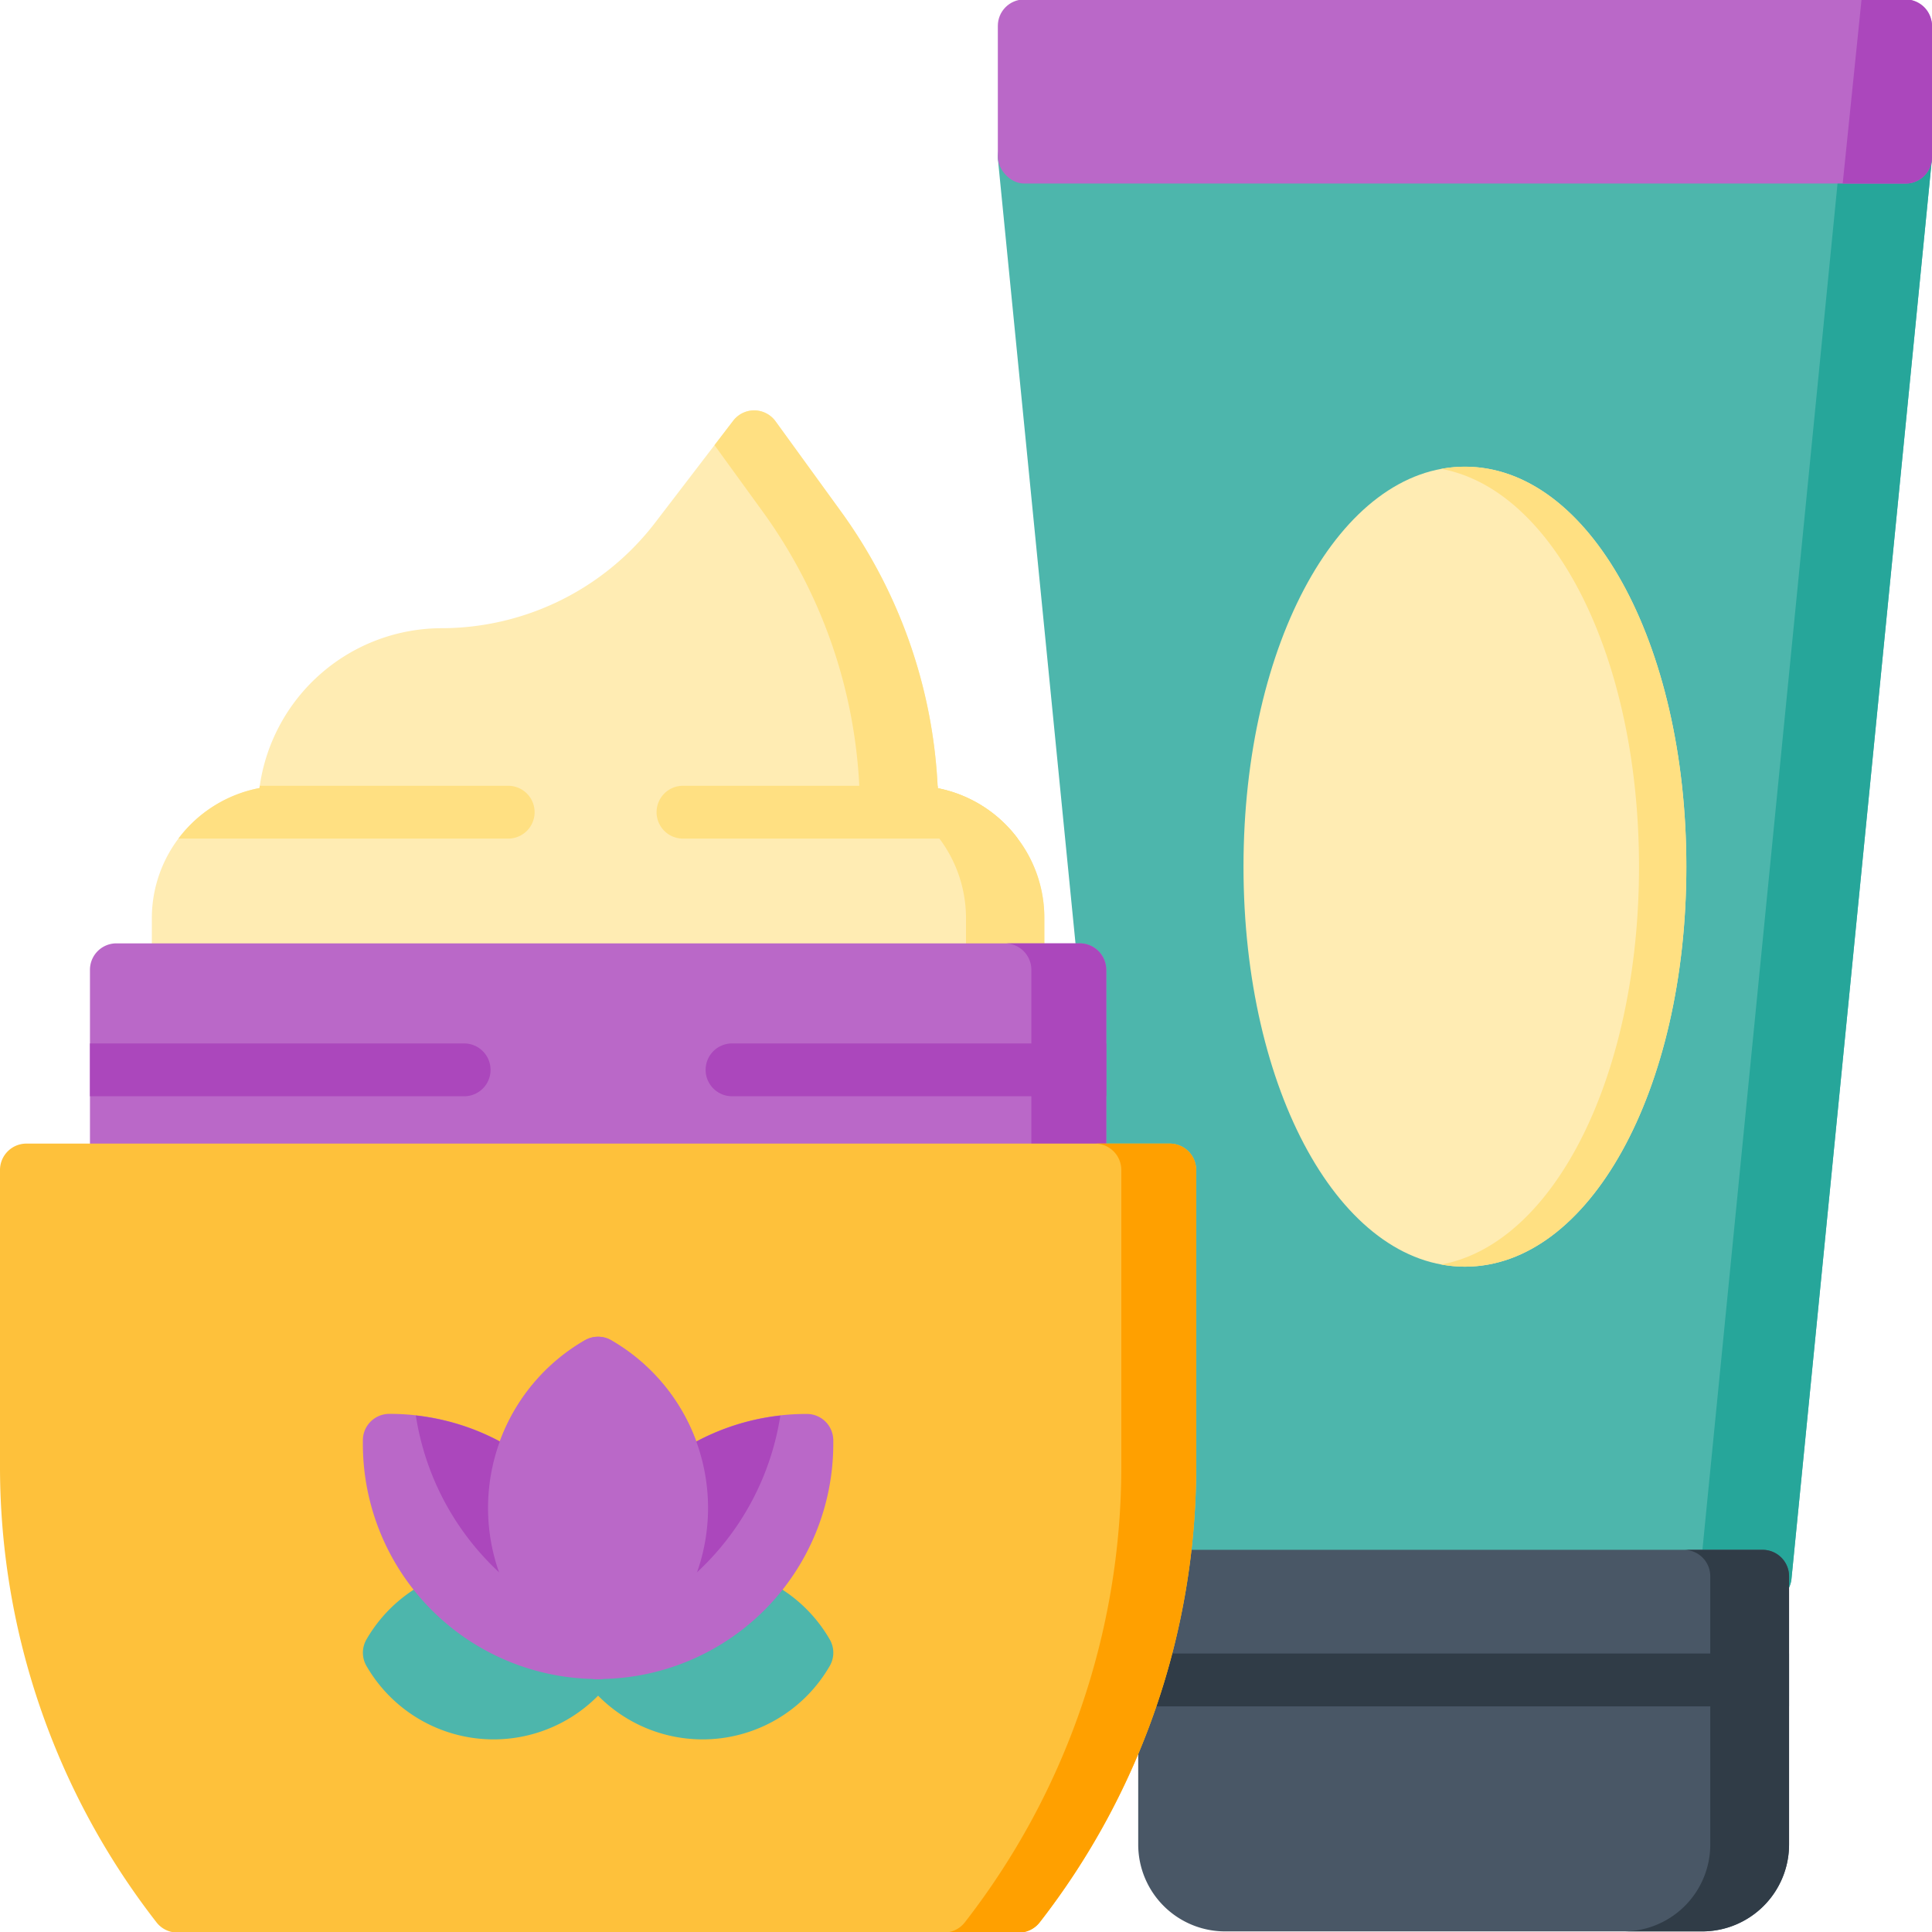 <svg id="Layer_1" height="512" viewBox="0 0 128 128" width="512" xmlns="http://www.w3.org/2000/svg" data-name="Layer 1"><path d="m127.547 9.234a1.75 1.75 0 0 0 -1.3-.575h-58.388a1.75 1.75 0 0 0 -1.741 1.922l6.639 67.106a1.75 1.75 0 0 0 1.743 1.579h1.25v17.982a45.594 45.594 0 0 1 -.412 6.056 1.759 1.759 0 0 0 -.007.405l.088.893a1.749 1.749 0 0 0 1.741 1.578h39.789a1.75 1.75 0 0 0 1.741-1.578l9.3-94.021a1.747 1.747 0 0 0 -.443-1.347z" fill="#4db6ac"/><path d="m127.547 9.234a1.75 1.75 0 0 0 -1.3-.575h-6.09a1.75 1.75 0 0 1 1.741 1.922l-9.298 94.019a1.75 1.75 0 0 1 -1.741 1.578h6.09a1.75 1.75 0 0 0 1.741-1.578l9.3-94.021a1.747 1.747 0 0 0 -.443-1.345z" fill="#26a69a"/><path d="m118.53 104.43v17.78a5.757 5.757 0 0 1 -5.75 5.75h-31.62a5.757 5.757 0 0 1 -5.75-5.75v-17.78a1.746 1.746 0 0 1 1.75-1.75h39.62a1.752 1.752 0 0 1 1.75 1.75z" fill="#495766"/><path d="m116.78 102.68h-5.22a1.752 1.752 0 0 1 1.75 1.75v17.78a5.757 5.757 0 0 1 -5.75 5.75h5.22a5.757 5.757 0 0 0 5.75-5.75v-17.78a1.752 1.752 0 0 0 -1.75-1.75z" fill="#303c47"/><rect fill="#ba68c8" height="12.196" rx="1.75" width="61.891" x="66.109" y="-.037"/><path d="m126.25-.037h-2.917l-1.25 12.2h4.167a1.75 1.75 0 0 0 1.75-1.75v-8.7a1.75 1.75 0 0 0 -1.75-1.75z" fill="#ab47bc"/><path d="m75.41 109.55h43.12v3.5h-43.12z" fill="#303c47"/><path d="m97.055 30.92c-8.227 0-14.67 11.641-14.67 26.5s6.443 26.5 14.67 26.5 14.67-11.641 14.67-26.5-6.444-26.5-14.67-26.5z" fill="#ffecb3"/><path d="m97.055 30.92a8.655 8.655 0 0 0 -1.567.145c7.463 1.372 13.1 12.454 13.1 26.355s-5.64 24.984-13.1 26.355a8.655 8.655 0 0 0 1.567.145c8.227 0 14.67-11.641 14.67-26.5s-6.444-26.5-14.67-26.5z" fill="#ffe082"/><path d="m69.19 60.81v3.44a1.752 1.752 0 0 1 -1.75 1.75h-55.63a1.752 1.752 0 0 1 -1.75-1.75v-3.44a8.78 8.78 0 0 1 7.13-8.6c.01-.05.01-.1.02-.15a12.2 12.2 0 0 1 12.07-10.44 17.865 17.865 0 0 0 14.1-6.96l5.2-6.79a1.75 1.75 0 0 1 2.8.04l4.33 5.97a33.789 33.789 0 0 1 6.41 18.18.859.859 0 0 1 .01.16 8.787 8.787 0 0 1 7.06 8.59z" fill="#ffecb3"/><path d="m67.43 55.56a8.691 8.691 0 0 0 -5.3-3.34.859.859 0 0 0 -.01-.16 33.789 33.789 0 0 0 -6.41-18.18l-4.33-5.97a1.75 1.75 0 0 0 -2.8-.04l-1.242 1.622 3.182 4.388a33.789 33.789 0 0 1 6.41 18.18.859.859 0 0 1 .01.16 8.787 8.787 0 0 1 7.06 8.59v3.44a1.752 1.752 0 0 1 -1.75 1.75h5.19a1.752 1.752 0 0 0 1.75-1.75v-3.44a8.64 8.64 0 0 0 -1.76-5.25z" fill="#ffe082"/><path d="m35.42 53.81a1.752 1.752 0 0 1 -1.75 1.75h-21.85a8.75 8.75 0 0 1 5.37-3.35c.01-.05.01-.1.02-.15h16.46a1.752 1.752 0 0 1 1.75 1.75z" fill="#ffe082"/><path d="m67.43 55.56h-22.18a1.75 1.75 0 0 1 0-3.5h16.87a.859.859 0 0 1 .01.16 8.691 8.691 0 0 1 5.3 3.34z" fill="#ffe082"/><path d="m73.29 64.25v13.27a1.752 1.752 0 0 1 -1.75 1.75h-63.83a1.752 1.752 0 0 1 -1.75-1.75v-13.27a1.752 1.752 0 0 1 1.75-1.75h63.83a1.752 1.752 0 0 1 1.75 1.75z" fill="#ba68c8"/><g fill="#ab47bc"><path d="m71.54 62.5h-4.96a1.752 1.752 0 0 1 1.75 1.75v13.27a1.752 1.752 0 0 1 -1.75 1.75h4.96a1.752 1.752 0 0 0 1.75-1.75v-13.27a1.752 1.752 0 0 0 -1.75-1.75z"/><path d="m73.29 69.13v3.5h-24.79a1.75 1.75 0 0 1 0-3.5z"/><path d="m32.5 70.88a1.746 1.746 0 0 1 -1.75 1.75h-24.79v-3.5h24.79a1.752 1.752 0 0 1 1.75 1.75z"/></g><path d="m77.5 75.766h-75.75a1.75 1.75 0 0 0 -1.75 1.75v19.732a49.142 49.142 0 0 0 10.371 30.116 1.749 1.749 0 0 0 1.379.673h55.75a1.749 1.749 0 0 0 1.379-.673 49.142 49.142 0 0 0 10.371-30.116v-19.732a1.75 1.75 0 0 0 -1.75-1.75z" fill="#fec13b"/><path d="m77.5 75.766h-4.96a1.75 1.75 0 0 1 1.75 1.75v19.732a49.142 49.142 0 0 1 -10.371 30.116 1.749 1.749 0 0 1 -1.379.673h4.96a1.749 1.749 0 0 0 1.379-.673 49.142 49.142 0 0 0 10.371-30.116v-19.732a1.75 1.75 0 0 0 -1.75-1.75z" fill="#ffa000"/><path d="m54.973 108.619a9.719 9.719 0 0 0 -5.491-4.41 1.744 1.744 0 0 0 -1.709.376 12.082 12.082 0 0 1 -16.294 0 1.742 1.742 0 0 0 -1.709-.376 9.717 9.717 0 0 0 -5.492 4.41 1.749 1.749 0 0 0 0 1.752 9.724 9.724 0 0 0 15.348 1.972 9.724 9.724 0 0 0 15.348-1.972 1.749 1.749 0 0 0 -.001-1.752z" fill="#4db6ac"/><path d="m53.458 93.678a15.433 15.433 0 0 0 -9.48 3.22 1.747 1.747 0 0 0 -.666 1.64 9.549 9.549 0 0 1 .1 1.367 9.355 9.355 0 0 1 -3.788 7.488 9.355 9.355 0 0 1 -3.787-7.493 9.549 9.549 0 0 1 .1-1.367 1.747 1.747 0 0 0 -.666-1.64 15.433 15.433 0 0 0 -9.48-3.22 1.75 1.75 0 0 0 -1.75 1.75v.234a15.583 15.583 0 1 0 31.166 0v-.234a1.75 1.75 0 0 0 -1.749-1.745z" fill="#ba68c8"/><path d="m40.5 88.8a1.748 1.748 0 0 0 -1.754 0 12.824 12.824 0 0 0 0 22.212 1.748 1.748 0 0 0 1.752 0 12.824 12.824 0 0 0 0-22.212z" fill="#ba68c8"/><path d="m43.978 96.9a1.747 1.747 0 0 0 -.666 1.64 9.549 9.549 0 0 1 .1 1.367 9.355 9.355 0 0 1 -3.788 7.488 9.355 9.355 0 0 1 -3.787-7.495 9.549 9.549 0 0 1 .1-1.367 1.747 1.747 0 0 0 -.666-1.64 15.4 15.4 0 0 0 -7.721-3.11 17.886 17.886 0 0 0 8.685 12.733 6.75 6.75 0 0 0 6.769 0 17.893 17.893 0 0 0 8.696-12.729 15.4 15.4 0 0 0 -7.722 3.113z" fill="#ab47bc"/><path d="m40.5 88.8a1.748 1.748 0 0 0 -1.754 0 12.824 12.824 0 0 0 0 22.212 1.748 1.748 0 0 0 1.752 0 12.824 12.824 0 0 0 0-22.212z" fill="#ba68c8"/></svg>